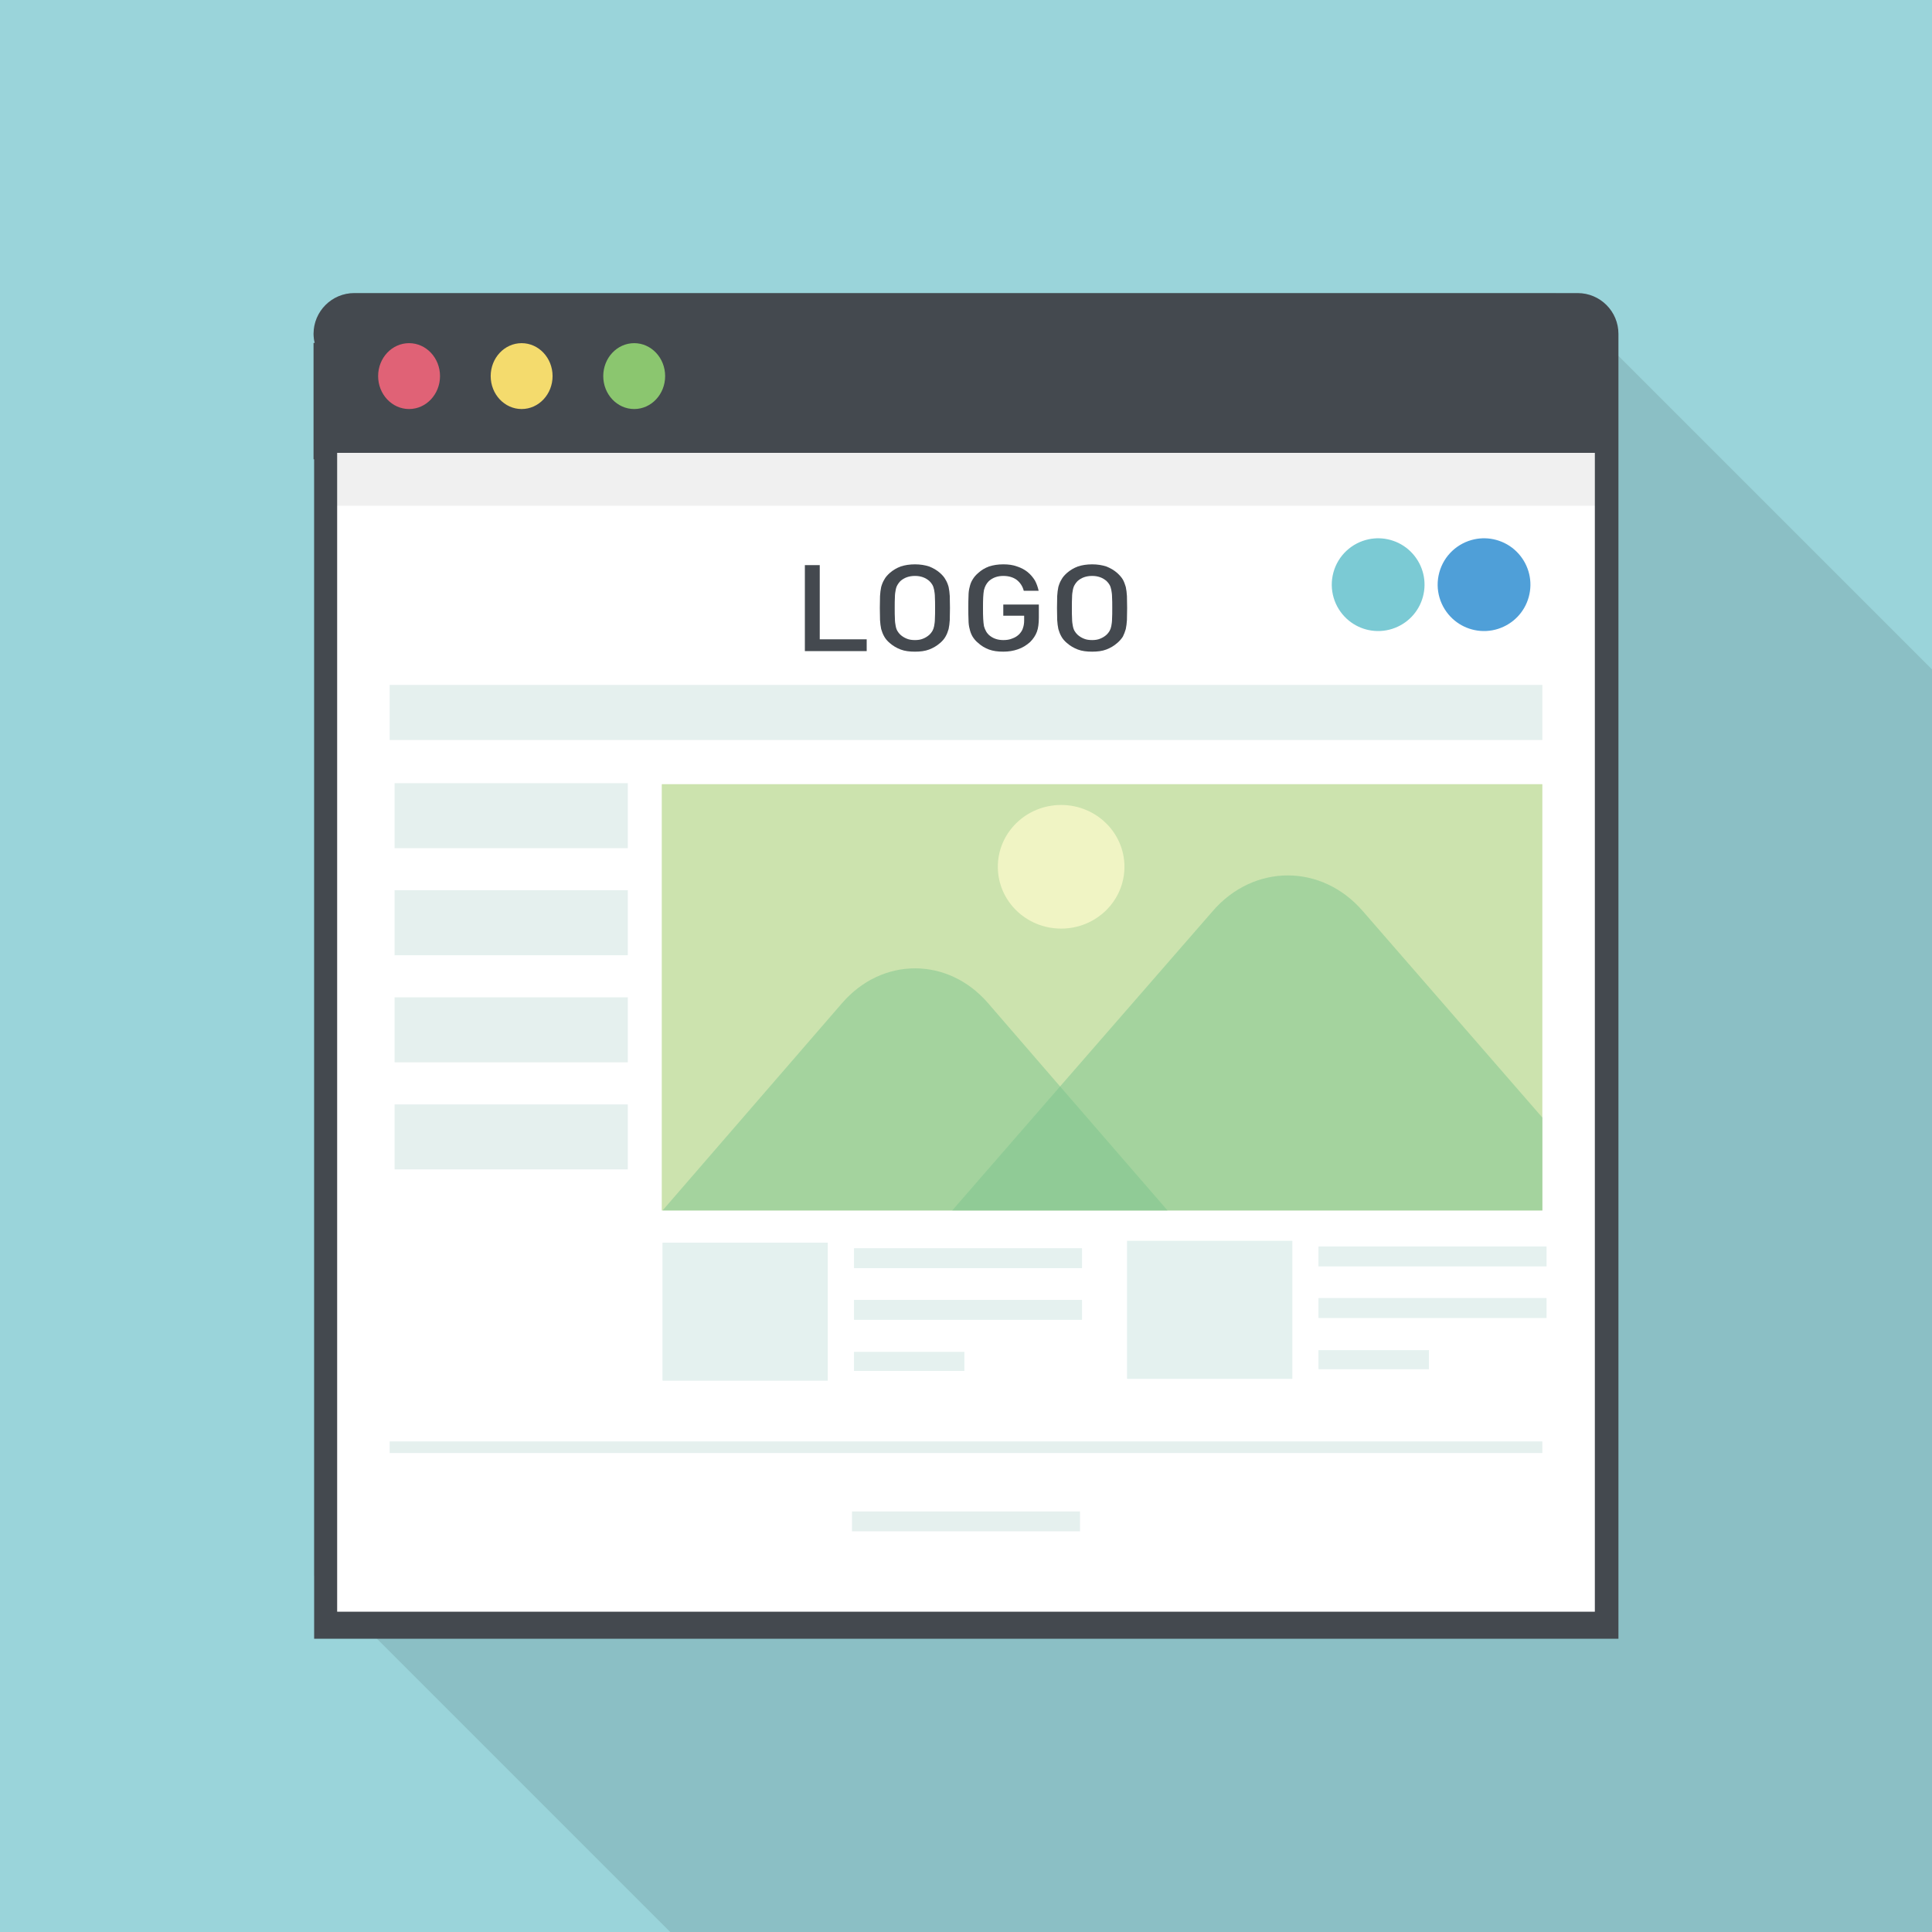 <?xml version="1.0" encoding="iso-8859-1"?>
<!-- Generator: Adobe Illustrator 18.0.0, SVG Export Plug-In . SVG Version: 6.00 Build 0)  -->
<!DOCTYPE svg PUBLIC "-//W3C//DTD SVG 1.1//EN" "http://www.w3.org/Graphics/SVG/1.1/DTD/svg11.dtd">
<svg version="1.1" id="_x31_" xmlns="http://www.w3.org/2000/svg" xmlns:xlink="http://www.w3.org/1999/xlink" x="0px" y="0px"
	 viewBox="0 0 512 512" style="enable-background:new 0 0 512 512;" xml:space="preserve">
<g>
	<rect style="fill:#9AD4DA;" width="512" height="512"/>
	<path style="opacity:0.1;fill:#040000;" d="M512,177.408V512H177.613l-77.722-77.721l-7.168-7.169l-3.379-3.379l-6.093-6.092
		V121.702h-0.154V90.88h0.307c-0.205-0.769-0.307-1.587-0.307-2.406c0-5.94,4.813-10.804,10.803-10.804h318.362L512,177.408z"/>
	<g>
		<path style="fill:#44494F;" d="M428.902,88.474v345.805H83.251V121.702h-0.154V90.88h0.307c-0.205-0.769-0.307-1.587-0.307-2.406
			c0-5.94,4.813-10.804,10.803-10.804h324.198C424.09,77.67,428.902,82.534,428.902,88.474z"/>
		<rect x="89.35" y="120.012" style="fill:#FFFFFF;" width="333.3" height="307.108"/>
		<rect x="89.35" y="120.012" style="opacity:0.06;fill:#0D0D0D;" width="333.3" height="14.024"/>
		<g>
			<ellipse style="fill:#8BC66F;" cx="168.069" cy="99.669" rx="8.2" ry="8.729"/>
			<ellipse style="fill:#F4DB6D;" cx="138.238" cy="99.669" rx="8.2" ry="8.729"/>
			<ellipse style="fill:#E06276;" cx="108.408" cy="99.669" rx="8.2" ry="8.729"/>
		</g>
		<g style="opacity:0.5;">
			<g>
				<rect x="175.588" y="329.319" style="fill:#CDE3DF;" width="43.775" height="36.549"/>
				<g>
					<rect x="226.316" y="358.282" style="fill:#CDE3DF;" width="29.252" height="5.034"/>
					<rect x="226.316" y="330.803" style="fill:#CDE3DF;" width="60.422" height="5.263"/>
					<rect x="226.316" y="344.485" style="fill:#CDE3DF;" width="60.422" height="5.263"/>
				</g>
			</g>
			<g>
				<rect x="175.588" y="329.319" style="opacity:0.5;fill:#C9E5E1;" width="43.775" height="36.549"/>
				<g style="opacity:0.5;">
					<rect x="226.316" y="358.282" style="fill:#C9E5E1;" width="29.252" height="5.034"/>
					<rect x="226.316" y="330.803" style="fill:#C9E5E1;" width="60.422" height="5.263"/>
					<rect x="226.316" y="344.485" style="fill:#C9E5E1;" width="60.422" height="5.263"/>
				</g>
			</g>
		</g>
		<rect x="225.789" y="400.549" style="opacity:0.5;fill:#CDE3DF;" width="60.422" height="5.263"/>
		<g>
			<rect x="104.568" y="207.553" style="opacity:0.5;fill:#CDE3DF;" width="61.811" height="17.223"/>
			<rect x="104.568" y="235.927" style="opacity:0.5;fill:#CDE3DF;" width="61.811" height="17.223"/>
			<rect x="104.568" y="264.301" style="opacity:0.5;fill:#CDE3DF;" width="61.811" height="17.223"/>
			<rect x="104.568" y="292.674" style="opacity:0.5;fill:#CDE3DF;" width="61.811" height="17.223"/>
		</g>
		<rect x="103.259" y="181.516" style="opacity:0.5;fill:#CDE3DF;" width="305.482" height="14.597"/>
		<rect x="103.259" y="381.989" style="opacity:0.5;fill:#CDE3DF;" width="305.482" height="3.077"/>
		<g style="opacity:0.5;">
			<g>
				<rect x="298.693" y="328.842" style="fill:#CDE3DF;" width="43.775" height="36.549"/>
				<g>
					<rect x="349.421" y="357.805" style="fill:#CDE3DF;" width="29.252" height="5.034"/>
					<rect x="349.421" y="330.327" style="fill:#CDE3DF;" width="60.422" height="5.263"/>
					<rect x="349.421" y="344.009" style="fill:#CDE3DF;" width="60.422" height="5.263"/>
				</g>
			</g>
			<g>
				<rect x="298.693" y="328.842" style="opacity:0.5;fill:#C9E5E1;" width="43.775" height="36.549"/>
				<g style="opacity:0.5;">
					<rect x="349.421" y="357.805" style="fill:#C9E5E1;" width="29.252" height="5.034"/>
					<rect x="349.421" y="330.327" style="fill:#C9E5E1;" width="60.422" height="5.263"/>
					<rect x="349.421" y="344.009" style="fill:#C9E5E1;" width="60.422" height="5.263"/>
				</g>
			</g>
		</g>
		<path style="fill:#7BCAD4;" d="M377.196,152.152c-0.473-2.02-1.453-3.888-2.833-5.425c-1.381-1.54-3.162-2.748-5.245-3.442
			c-0.215-0.072-0.432-0.139-0.653-0.199c-1.957-0.535-3.93-0.563-5.786-0.168c-2.195,0.466-4.223,1.526-5.856,3.052l9.06,9.152
			l0.021,0.022h0l-0.021-0.022l-0.016,0.059l0,0l0.016-0.059l-9.06-9.152c-1.606,1.502-2.832,3.453-3.454,5.731
			c-0.623,2.277-0.56,4.58,0.058,6.69c0.63,2.145,1.836,4.089,3.49,5.607c0.014,0.013,0.027,0.026,0.043,0.038
			c1.388,1.265,3.087,2.231,5.023,2.762c0.221,0.06,0.442,0.113,0.663,0.161c2.145,0.463,4.295,0.327,6.266-0.294
			c0.018-0.006,0.036-0.012,0.054-0.019c1.95-0.624,3.724-1.727,5.146-3.211l0,0l0,0l0,0l0,0c1.367-1.429,2.41-3.209,2.968-5.252
			C377.637,156.141,377.646,154.078,377.196,152.152z"/>
		<path style="fill:#4F9FD8;" d="M405.257,152.152c-0.473-2.02-1.453-3.888-2.833-5.425c-1.381-1.54-3.162-2.748-5.245-3.442
			c-0.215-0.072-0.432-0.139-0.653-0.199c-1.957-0.535-3.93-0.563-5.786-0.168c-2.195,0.466-4.223,1.526-5.856,3.052l9.06,9.152
			l0.021,0.022h-0.001l-0.02-0.022l-0.016,0.059l0,0l0.016-0.059l-9.06-9.152c-1.606,1.502-2.832,3.453-3.454,5.731
			c-0.623,2.277-0.561,4.58,0.058,6.69c0.63,2.145,1.836,4.089,3.49,5.607c0.014,0.013,0.027,0.026,0.043,0.038
			c1.388,1.265,3.087,2.231,5.023,2.762c0.221,0.06,0.442,0.113,0.663,0.161c2.145,0.463,4.295,0.327,6.266-0.294
			c0.018-0.006,0.036-0.012,0.054-0.019c1.95-0.624,3.724-1.727,5.146-3.211l0,0l0,0l0,0l0,0c1.368-1.429,2.41-3.209,2.968-5.252
			C405.698,156.141,405.707,154.078,405.257,152.152z"/>
		<g>
			<path style="fill:#44494F;" d="M217.242,169.421V149.76h-3.943v22.784h16.384v-3.122H217.242z"/>
			<path style="fill:#44494F;" d="M251.699,157.951c-0.051-0.87-0.154-1.689-0.307-2.405c-0.205-0.717-0.461-1.383-0.819-1.946
				c-0.307-0.614-0.819-1.178-1.434-1.741c-0.87-0.768-1.843-1.331-2.919-1.74c-1.075-0.359-2.355-0.564-3.738-0.564
				c-1.433,0-2.713,0.205-3.789,0.564c-1.075,0.409-2.048,0.973-2.919,1.74c-0.614,0.564-1.126,1.128-1.433,1.741
				c-0.358,0.564-0.614,1.229-0.819,1.946c-0.153,0.716-0.256,1.535-0.307,2.405c0,0.923-0.051,1.997-0.051,3.175
				c0,1.177,0.051,2.252,0.051,3.175c0.051,0.87,0.154,1.689,0.307,2.406c0.205,0.716,0.461,1.381,0.819,1.996
				c0.307,0.564,0.819,1.177,1.433,1.69c0.87,0.767,1.843,1.331,2.919,1.74c1.075,0.41,2.355,0.564,3.789,0.564
				c1.383,0,2.663-0.154,3.738-0.564c1.075-0.409,2.048-0.973,2.919-1.74c0.614-0.513,1.126-1.126,1.434-1.69
				c0.358-0.615,0.614-1.28,0.819-1.996c0.154-0.717,0.256-1.536,0.307-2.406c0-0.923,0.051-1.997,0.051-3.175
				C251.75,159.949,251.699,158.874,251.699,157.951z M247.757,163.994c0,0.768-0.103,1.383-0.205,1.945
				c-0.102,0.512-0.256,0.923-0.461,1.28c-0.205,0.359-0.461,0.666-0.768,0.972c-0.512,0.461-1.075,0.82-1.741,1.076
				c-0.614,0.256-1.331,0.359-2.099,0.359c-0.819,0-1.536-0.103-2.15-0.359c-0.666-0.256-1.229-0.615-1.741-1.076
				c-0.307-0.306-0.563-0.614-0.768-0.972c-0.205-0.357-0.359-0.768-0.461-1.331c-0.103-0.511-0.205-1.177-0.205-1.945
				c-0.051-0.716-0.051-1.69-0.051-2.816c0-1.126,0-2.099,0.051-2.868c0-0.768,0.102-1.382,0.205-1.894
				c0.102-0.564,0.256-0.974,0.461-1.331c0.205-0.359,0.461-0.718,0.768-1.025c1.024-0.921,2.304-1.381,3.891-1.381
				c1.536,0,2.816,0.46,3.84,1.381c0.307,0.307,0.563,0.615,0.768,0.974c0.205,0.359,0.359,0.819,0.461,1.331
				c0.102,0.563,0.205,1.177,0.205,1.945c0.051,0.769,0.051,1.741,0.051,2.868C247.808,162.253,247.808,163.226,247.757,163.994z"/>
			<path style="fill:#44494F;" d="M265.882,160.205v2.969h5.53v1.23c0,0.768-0.103,1.432-0.307,1.996
				c-0.154,0.614-0.512,1.126-0.973,1.639c-0.512,0.511-1.126,0.921-1.894,1.178c-0.717,0.307-1.536,0.41-2.355,0.41
				c-1.536,0-2.816-0.461-3.84-1.383c-0.307-0.307-0.563-0.615-0.768-1.025c-0.205-0.357-0.358-0.768-0.512-1.28
				c-0.103-0.563-0.154-1.178-0.205-1.945c-0.051-0.768-0.051-1.741-0.051-2.867c0-1.126,0-2.099,0.051-2.868
				c0.051-0.768,0.102-1.382,0.205-1.894c0.154-0.564,0.307-0.974,0.512-1.331c0.205-0.359,0.461-0.718,0.768-1.025
				c1.024-0.921,2.304-1.381,3.84-1.381c1.434,0,2.611,0.359,3.533,1.024c0.922,0.716,1.587,1.69,1.894,2.917h3.943
				c-0.205-0.921-0.512-1.842-0.973-2.712c-0.512-0.82-1.126-1.587-1.946-2.253c-0.768-0.615-1.69-1.128-2.816-1.485
				c-1.075-0.41-2.304-0.564-3.635-0.564c-1.434,0-2.663,0.205-3.789,0.564c-1.075,0.409-2.048,0.973-2.867,1.74
				c-0.666,0.564-1.126,1.128-1.485,1.741c-0.358,0.564-0.614,1.229-0.768,1.946c-0.205,0.716-0.307,1.535-0.307,2.405
				c-0.051,0.923-0.051,1.997-0.051,3.175c0,1.177,0,2.252,0.051,3.175c0,0.87,0.103,1.689,0.307,2.406
				c0.153,0.716,0.41,1.381,0.768,1.996c0.358,0.564,0.819,1.177,1.485,1.69c0.819,0.767,1.792,1.331,2.867,1.74
				c1.126,0.41,2.355,0.564,3.789,0.564c1.383,0,2.663-0.205,3.84-0.614c1.229-0.41,2.304-1.076,3.277-1.946
				c0.819-0.819,1.434-1.741,1.792-2.714c0.358-0.973,0.512-2.253,0.512-3.738v-3.481H265.882z"/>
			<path style="fill:#44494F;" d="M298.65,157.951c-0.051-0.87-0.154-1.689-0.307-2.405c-0.205-0.717-0.461-1.383-0.768-1.946
				c-0.359-0.614-0.87-1.178-1.485-1.741c-0.871-0.768-1.844-1.331-2.918-1.74c-1.075-0.359-2.355-0.564-3.738-0.564
				c-1.433,0-2.713,0.205-3.789,0.564c-1.075,0.409-2.048,0.973-2.918,1.74c-0.614,0.564-1.126,1.128-1.433,1.741
				c-0.358,0.564-0.614,1.229-0.819,1.946c-0.153,0.716-0.256,1.535-0.307,2.405c0,0.923-0.051,1.997-0.051,3.175
				c0,1.177,0.051,2.252,0.051,3.175c0.051,0.87,0.154,1.689,0.307,2.406c0.205,0.716,0.461,1.381,0.819,1.996
				c0.307,0.564,0.819,1.177,1.433,1.69c0.871,0.767,1.844,1.331,2.918,1.74c1.075,0.41,2.355,0.564,3.789,0.564
				c1.383,0,2.663-0.154,3.738-0.564c1.075-0.409,2.048-0.973,2.918-1.74c0.614-0.513,1.126-1.126,1.485-1.69
				c0.307-0.615,0.563-1.28,0.768-1.996c0.153-0.717,0.256-1.536,0.307-2.406c0-0.923,0.051-1.997,0.051-3.175
				C298.701,159.949,298.65,158.874,298.65,157.951z M294.707,163.994c0,0.768-0.102,1.383-0.205,1.945
				c-0.103,0.512-0.256,0.923-0.461,1.28c-0.205,0.359-0.461,0.666-0.768,0.972c-0.512,0.461-1.075,0.82-1.741,1.076
				c-0.614,0.256-1.331,0.359-2.099,0.359c-0.819,0-1.536-0.103-2.15-0.359c-0.666-0.256-1.229-0.615-1.741-1.076
				c-0.307-0.306-0.563-0.614-0.768-0.972c-0.205-0.357-0.358-0.768-0.461-1.331c-0.102-0.511-0.205-1.177-0.205-1.945
				c-0.051-0.716-0.051-1.69-0.051-2.816c0-1.126,0-2.099,0.051-2.868c0-0.768,0.102-1.382,0.205-1.894
				c0.103-0.564,0.256-0.974,0.461-1.331c0.205-0.359,0.461-0.718,0.768-1.025c1.024-0.921,2.304-1.381,3.891-1.381
				c1.536,0,2.816,0.46,3.84,1.381c0.307,0.307,0.563,0.615,0.768,0.974c0.205,0.359,0.358,0.819,0.461,1.331
				c0.102,0.563,0.205,1.177,0.205,1.945c0.051,0.769,0.051,1.741,0.051,2.868C294.758,162.253,294.758,163.226,294.707,163.994z"/>
		</g>
		<g>
			<rect x="175.378" y="207.815" style="fill:#CCE3AE;" width="233.363" height="112.971"/>
			<ellipse style="opacity:0.8;fill:#F9F8C9;" cx="281.213" cy="229.707" rx="16.778" ry="16.382"/>
			<g style="opacity:0.5;">
				<path style="fill:#7BC48E;" d="M309.409,320.786H175.588l47.573-54.951c10.624-12.284,28.052-12.284,38.676,0l18.056,20.885
					L309.409,320.786z"/>
			</g>
			<g style="opacity:0.5;">
				<path style="fill:#7BC48E;" d="M408.741,296.17v24.617H252.347l29.625-34.066l39.406-45.265
					c10.915-12.615,28.869-12.615,39.783,0L408.741,296.17z"/>
			</g>
		</g>
	</g>
</g>
</svg>
